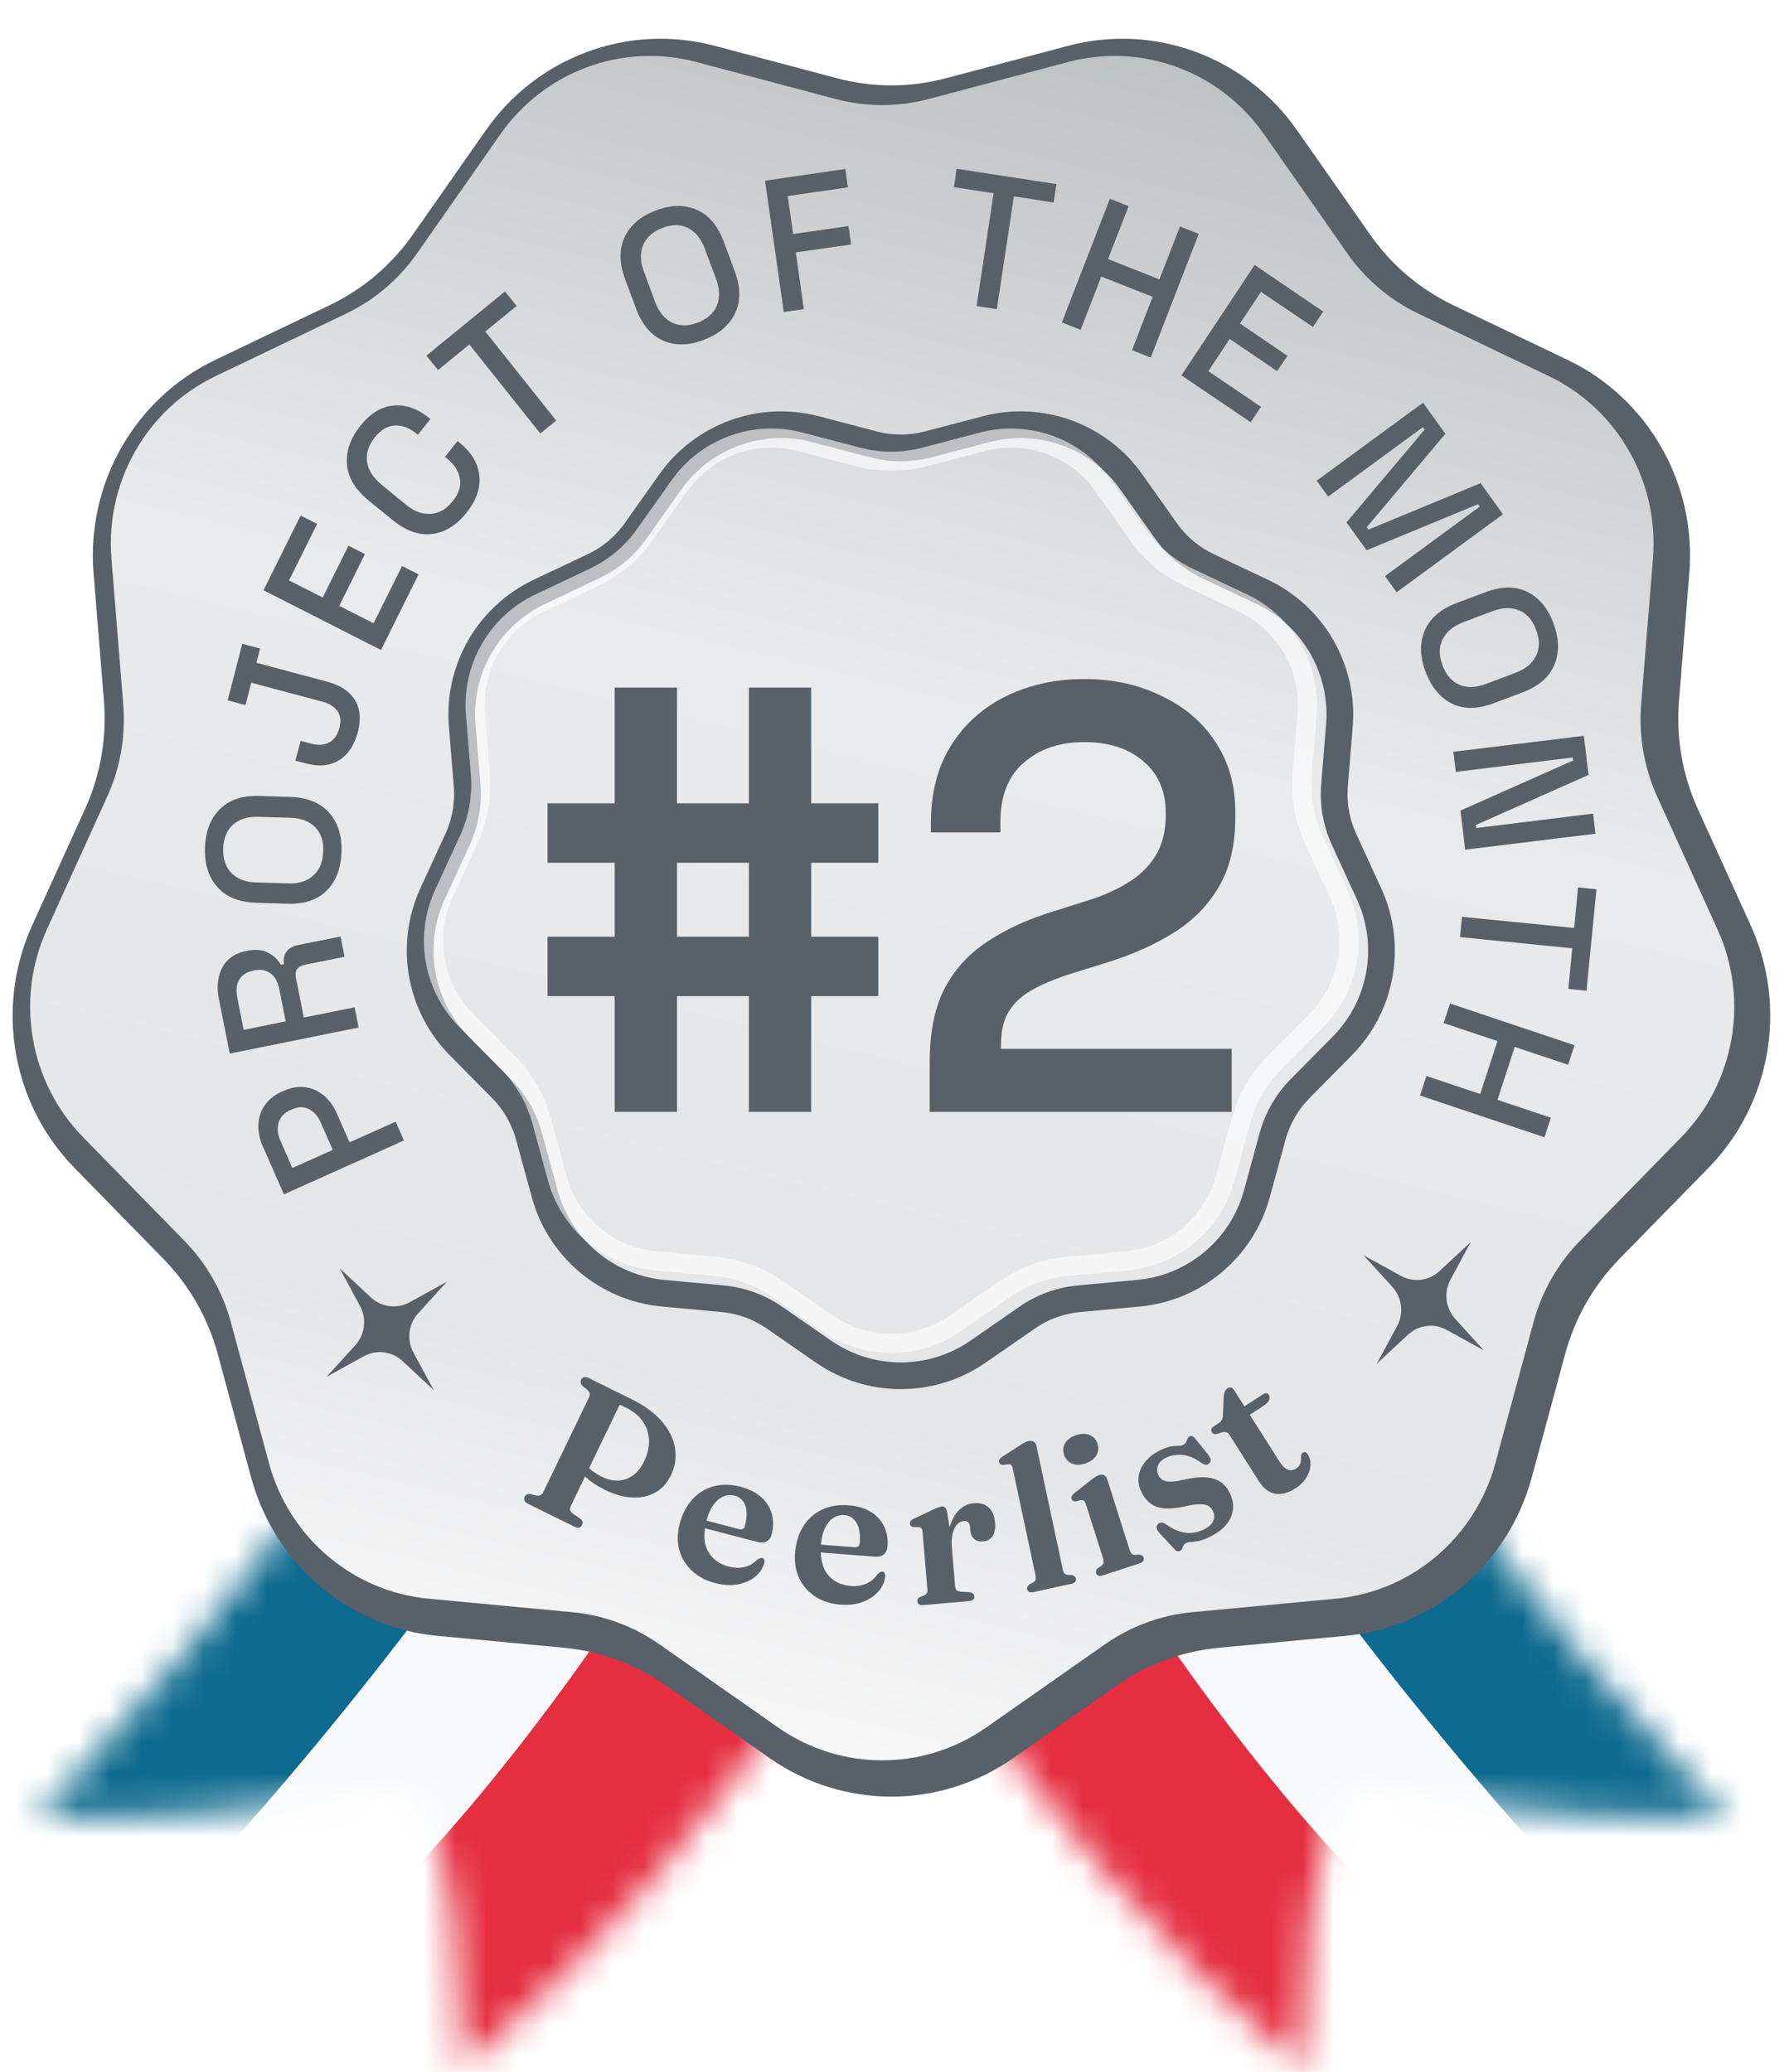 <svg width="57" height="66" viewBox="0 0 57 66" fill="none" xmlns="http://www.w3.org/2000/svg">
<mask id="mask0_18112_126919" style="mask-type:alpha" maskUnits="userSpaceOnUse" x="1" y="34" width="30" height="32">
<path d="M14.737 65.889C23.815 58.152 29.792 47.943 30.672 42.007L16.23 34.529C15.249 41.354 6.973 51.996 1.219 57.92C8.291 57.92 10.489 57.243 13.126 56.873C14.787 59.473 14.445 62.36 14.737 65.889Z" fill="#D9D9D9"/>
</mask>
<g mask="url(#mask0_18112_126919)">
<path d="M10.271 62.489L26.824 35.515L32.683 40.54L33.415 44.974L22.868 62.489L12.395 68.253L10.271 62.489Z" fill="#E52E40"/>
<path d="M11.955 60.789C17.302 55.764 25.872 43.127 26.384 37.067L20.744 34.037L5.217 58.794L11.955 60.789Z" fill="#F6F8FA"/>
<path d="M-0.717 57.538C3.912 55.824 12.101 40.763 15.617 33.446L21.183 35.22C22.531 40.363 12.223 53.375 6.901 59.238H-0.717V57.538Z" fill="#0E6A8E"/>
</g>
<mask id="mask1_18112_126919" style="mask-type:alpha" maskUnits="userSpaceOnUse" x="25" y="34" width="30" height="32">
<path d="M41.461 65.889C32.383 58.152 26.407 47.943 25.527 42.007L39.968 34.529C40.949 41.354 49.225 51.996 54.98 57.92C47.907 57.92 45.709 57.243 43.073 56.873C41.411 59.473 41.754 62.36 41.461 65.889Z" fill="#D9D9D9"/>
</mask>
<g mask="url(#mask1_18112_126919)">
<path d="M45.928 62.489L29.375 35.515L23.515 40.54L22.783 44.974L33.33 62.489L43.804 68.253L45.928 62.489Z" fill="#E52E40"/>
<path d="M44.244 60.789C38.897 55.764 30.328 43.127 29.815 37.067L35.455 34.037L50.982 58.794L44.244 60.789Z" fill="#F6F8FA"/>
<path d="M56.915 57.538C52.286 55.824 44.097 40.763 40.582 33.446L35.015 35.22C33.667 40.363 43.975 53.375 49.298 59.238H56.915V57.538Z" fill="#0E6A8E"/>
</g>
<g filter="url(#filter0_i_18112_126919)">
<path d="M33.727 1.156C36.473 0.427 39.377 1.497 41.018 3.84L43.348 7.168C44.025 8.136 44.937 8.91 45.996 9.417L49.641 11.16C52.207 12.387 53.753 15.095 53.52 17.957L53.191 22.022C53.095 23.203 53.301 24.39 53.791 25.467L55.475 29.172C56.661 31.781 56.124 34.86 54.128 36.902L51.292 39.801C50.468 40.644 49.873 41.687 49.564 42.83L48.499 46.764C47.75 49.533 45.382 51.543 42.556 51.809L38.542 52.186C37.375 52.296 36.256 52.708 35.293 53.382L31.978 55.704C29.644 57.338 26.553 57.338 24.219 55.704L20.905 53.382C19.941 52.708 18.822 52.296 17.655 52.186L13.641 51.809C10.815 51.543 8.447 49.533 7.698 46.764L6.634 42.83C6.324 41.687 5.729 40.644 4.905 39.801L2.069 36.902C0.073 34.86 -0.464 31.781 0.722 29.172L2.406 25.467C2.896 24.39 3.103 23.203 3.007 22.022L2.677 17.957C2.445 15.095 3.99 12.387 6.556 11.16L10.201 9.417C11.26 8.91 12.172 8.136 12.85 7.168L15.18 3.84C16.82 1.497 19.724 0.427 22.47 1.156L26.37 2.19C27.503 2.491 28.694 2.491 29.827 2.19L33.727 1.156Z" fill="#586069"/>
</g>
<g filter="url(#filter1_ii_18112_126919)">
<path d="M34.031 1.976C36.381 1.352 38.867 2.268 40.271 4.274L42.925 8.068C43.505 8.896 44.286 9.559 45.192 9.993L49.345 11.98C51.541 13.031 52.864 15.35 52.665 17.801L52.289 22.434C52.207 23.445 52.384 24.461 52.803 25.383L54.722 29.607C55.737 31.841 55.278 34.478 53.569 36.226L50.338 39.53C49.633 40.252 49.123 41.145 48.859 42.124L47.646 46.608C47.005 48.98 44.978 50.701 42.559 50.928L37.986 51.358C36.987 51.452 36.029 51.804 35.205 52.382L31.428 55.028C29.43 56.428 26.785 56.428 24.788 55.028L21.011 52.382C20.186 51.804 19.229 51.452 18.23 51.358L13.656 50.928C11.237 50.701 9.211 48.98 8.569 46.608L7.357 42.124C7.092 41.145 6.583 40.252 5.877 39.53L2.647 36.226C0.938 34.478 0.479 31.841 1.494 29.607L3.413 25.383C3.832 24.461 4.009 23.445 3.926 22.434L3.551 17.801C3.352 15.35 4.674 13.031 6.871 11.98L11.023 9.993C11.93 9.559 12.711 8.896 13.29 8.068L15.945 4.274C17.349 2.268 19.835 1.352 22.185 1.976L26.628 3.155C27.598 3.412 28.617 3.412 29.587 3.155L34.031 1.976Z" fill="url(#paint0_linear_18112_126919)"/>
</g>
<g filter="url(#filter2_i_18112_126919)">
<path d="M13.936 40.525L13.021 41.53C12.71 41.871 12.649 42.376 12.869 42.783L13.517 43.982L12.524 43.056C12.186 42.742 11.688 42.68 11.285 42.903L10.1 43.557L11.014 42.553C11.325 42.211 11.387 41.707 11.167 41.299L10.519 40.101L11.512 41.026C11.85 41.341 12.348 41.403 12.751 41.18L13.936 40.525Z" fill="#586069"/>
</g>
<g filter="url(#filter3_i_18112_126919)">
<path d="M43.141 39.685L44.326 40.339C44.729 40.562 45.227 40.5 45.565 40.185L46.558 39.26L45.911 40.459C45.691 40.866 45.752 41.37 46.063 41.712L46.977 42.717L45.792 42.062C45.39 41.839 44.891 41.901 44.554 42.216L43.561 43.141L44.208 41.943C44.428 41.535 44.367 41.031 44.056 40.689L43.141 39.685Z" fill="#586069"/>
</g>
<g filter="url(#filter4_i_18112_126919)">
<path d="M21.071 46.696C20.953 46.942 20.786 47.124 20.573 47.243C20.361 47.363 20.116 47.415 19.838 47.401C19.56 47.387 19.265 47.302 18.951 47.148C18.744 47.045 18.565 46.93 18.415 46.801C18.264 46.672 18.144 46.536 18.055 46.393L18.218 46.155C18.264 46.234 18.319 46.31 18.383 46.381C18.446 46.453 18.518 46.518 18.6 46.577C18.681 46.636 18.77 46.689 18.866 46.737C19.041 46.823 19.214 46.865 19.384 46.861C19.555 46.856 19.712 46.803 19.857 46.702C20.002 46.599 20.123 46.447 20.22 46.247C20.332 46.014 20.383 45.789 20.374 45.572C20.366 45.355 20.301 45.159 20.178 44.982C20.058 44.805 19.886 44.661 19.662 44.55L19.441 44.441L17.881 47.675C17.861 47.717 17.855 47.759 17.862 47.8C17.871 47.84 17.898 47.877 17.942 47.911L18.172 48.067C18.217 48.098 18.244 48.132 18.253 48.167C18.263 48.2 18.257 48.239 18.236 48.282C18.216 48.322 18.187 48.348 18.146 48.359C18.106 48.37 18.056 48.36 17.995 48.33L16.519 47.601C16.46 47.572 16.423 47.539 16.407 47.5C16.39 47.461 16.392 47.422 16.411 47.382C16.446 47.309 16.511 47.279 16.605 47.293L16.78 47.337C16.834 47.345 16.879 47.341 16.915 47.325C16.952 47.311 16.981 47.282 17.001 47.24L18.467 44.202C18.488 44.16 18.492 44.119 18.48 44.08C18.471 44.042 18.446 44.004 18.406 43.966L18.264 43.853C18.196 43.786 18.179 43.717 18.214 43.644C18.235 43.602 18.264 43.577 18.304 43.568C18.344 43.557 18.393 43.566 18.452 43.595L19.824 44.272C20.237 44.476 20.558 44.713 20.788 44.982C21.018 45.25 21.157 45.532 21.203 45.828C21.251 46.124 21.208 46.413 21.071 46.696Z" fill="#586069"/>
<path d="M24.285 48.564C24.256 48.675 24.203 48.753 24.124 48.799C24.048 48.842 23.95 48.849 23.83 48.817L21.928 48.322L21.989 48.081L23.239 48.407C23.343 48.434 23.407 48.4 23.431 48.306C23.5 48.034 23.503 47.817 23.44 47.654C23.378 47.489 23.265 47.385 23.101 47.342C22.975 47.309 22.853 47.319 22.735 47.372C22.619 47.422 22.513 47.513 22.419 47.644C22.328 47.774 22.256 47.941 22.204 48.144C22.103 48.543 22.119 48.866 22.253 49.114C22.388 49.359 22.608 49.522 22.912 49.601C23.091 49.648 23.258 49.653 23.412 49.616C23.567 49.58 23.698 49.505 23.807 49.393C23.854 49.362 23.891 49.342 23.917 49.333C23.943 49.325 23.967 49.323 23.989 49.329C24.022 49.337 24.041 49.359 24.048 49.394C24.056 49.427 24.055 49.464 24.041 49.507C23.989 49.678 23.888 49.822 23.736 49.941C23.585 50.057 23.402 50.134 23.186 50.172C22.971 50.208 22.738 50.194 22.486 50.128C22.191 50.051 21.945 49.922 21.749 49.742C21.552 49.559 21.417 49.341 21.343 49.087C21.27 48.831 21.271 48.555 21.346 48.259C21.425 47.947 21.557 47.686 21.74 47.477C21.925 47.269 22.15 47.127 22.414 47.051C22.681 46.974 22.974 46.977 23.293 47.06C23.565 47.131 23.785 47.242 23.952 47.393C24.12 47.542 24.231 47.717 24.286 47.92C24.343 48.121 24.343 48.336 24.285 48.564Z" fill="#586069"/>
<path d="M27.974 48.955C27.965 49.069 27.926 49.156 27.856 49.214C27.789 49.271 27.693 49.294 27.57 49.285L25.611 49.133L25.63 48.886L26.917 48.985C27.024 48.993 27.081 48.949 27.088 48.852C27.109 48.572 27.075 48.358 26.985 48.208C26.896 48.056 26.766 47.974 26.597 47.961C26.467 47.951 26.349 47.982 26.242 48.055C26.136 48.125 26.048 48.233 25.978 48.379C25.91 48.523 25.868 48.7 25.852 48.909C25.822 49.32 25.893 49.635 26.068 49.855C26.243 50.073 26.488 50.194 26.802 50.219C26.986 50.233 27.151 50.208 27.297 50.145C27.442 50.082 27.559 49.986 27.647 49.856C27.688 49.817 27.72 49.79 27.744 49.777C27.768 49.764 27.792 49.759 27.815 49.761C27.848 49.763 27.871 49.781 27.883 49.814C27.898 49.845 27.902 49.882 27.897 49.926C27.875 50.104 27.8 50.264 27.671 50.407C27.543 50.548 27.376 50.657 27.17 50.733C26.964 50.806 26.732 50.833 26.473 50.813C26.169 50.789 25.905 50.706 25.68 50.563C25.455 50.418 25.285 50.227 25.168 49.99C25.051 49.751 25.004 49.479 25.027 49.174C25.052 48.852 25.136 48.573 25.28 48.335C25.427 48.097 25.623 47.917 25.87 47.796C26.12 47.673 26.409 47.624 26.737 47.649C27.017 47.671 27.253 47.741 27.444 47.86C27.635 47.977 27.775 48.131 27.864 48.321C27.955 48.509 27.991 48.72 27.974 48.955Z" fill="#586069"/>
<path d="M29.912 49.065C29.886 48.756 29.907 48.494 29.975 48.279C30.046 48.062 30.146 47.896 30.278 47.78C30.409 47.662 30.555 47.596 30.716 47.583C30.917 47.565 31.076 47.61 31.195 47.717C31.313 47.822 31.381 47.982 31.4 48.198C31.416 48.386 31.389 48.531 31.319 48.633C31.25 48.733 31.154 48.788 31.03 48.799C30.905 48.809 30.806 48.784 30.733 48.722C30.663 48.66 30.622 48.569 30.612 48.448L30.602 48.331C30.596 48.265 30.577 48.218 30.543 48.189C30.511 48.157 30.462 48.145 30.397 48.15C30.322 48.157 30.253 48.194 30.189 48.261C30.127 48.326 30.08 48.422 30.049 48.551C30.018 48.679 30.01 48.841 30.026 49.035L29.912 49.065ZM29.875 47.879L29.989 48.588L30.127 50.222C30.132 50.281 30.147 50.325 30.172 50.352C30.198 50.378 30.243 50.393 30.309 50.398L30.579 50.419C30.63 50.424 30.668 50.436 30.693 50.458C30.72 50.479 30.735 50.509 30.739 50.55C30.742 50.592 30.73 50.627 30.7 50.655C30.673 50.681 30.63 50.696 30.572 50.701L29.107 50.828C29.046 50.833 29.001 50.825 28.972 50.804C28.943 50.781 28.927 50.75 28.923 50.709C28.92 50.678 28.927 50.649 28.944 50.624C28.961 50.6 28.989 50.579 29.028 50.563L29.147 50.517C29.184 50.502 29.21 50.478 29.226 50.447C29.242 50.413 29.248 50.364 29.242 50.298L29.09 48.496C29.085 48.441 29.074 48.403 29.055 48.381C29.037 48.359 29.008 48.347 28.97 48.344L28.805 48.342C28.765 48.337 28.736 48.325 28.717 48.308C28.699 48.29 28.689 48.267 28.686 48.237C28.683 48.201 28.691 48.172 28.71 48.149C28.731 48.123 28.768 48.098 28.821 48.072L29.367 47.814C29.469 47.765 29.543 47.732 29.59 47.715C29.639 47.698 29.677 47.688 29.704 47.686C29.75 47.682 29.786 47.695 29.812 47.724C29.84 47.754 29.861 47.806 29.875 47.879Z" fill="#586069"/>
<path d="M32.719 45.761L33.555 49.683C33.569 49.747 33.587 49.793 33.61 49.821C33.635 49.846 33.667 49.86 33.707 49.865L33.83 49.87C33.872 49.876 33.905 49.889 33.928 49.907C33.953 49.924 33.969 49.948 33.976 49.982C33.985 50.021 33.977 50.056 33.954 50.087C33.932 50.116 33.891 50.137 33.832 50.15L32.62 50.415C32.56 50.428 32.514 50.425 32.483 50.408C32.451 50.389 32.431 50.36 32.422 50.321C32.416 50.29 32.419 50.261 32.433 50.234C32.447 50.207 32.471 50.183 32.508 50.162L32.62 50.102C32.655 50.081 32.678 50.054 32.69 50.021C32.702 49.986 32.701 49.936 32.687 49.872L31.964 46.479C31.952 46.425 31.936 46.389 31.915 46.369C31.893 46.348 31.864 46.338 31.828 46.34L31.662 46.363C31.623 46.362 31.593 46.355 31.57 46.34C31.55 46.325 31.536 46.302 31.53 46.271C31.523 46.238 31.527 46.209 31.543 46.183C31.559 46.156 31.592 46.126 31.643 46.093L32.167 45.757C32.241 45.709 32.3 45.673 32.344 45.65C32.391 45.627 32.431 45.612 32.466 45.604C32.536 45.589 32.592 45.596 32.635 45.626C32.678 45.656 32.706 45.7 32.719 45.761Z" fill="#586069"/>
<path d="M34.973 46.819L35.685 49.062C35.705 49.125 35.728 49.169 35.753 49.194C35.78 49.216 35.814 49.228 35.854 49.228L35.977 49.221C36.02 49.223 36.053 49.232 36.078 49.249C36.105 49.263 36.123 49.285 36.133 49.318C36.145 49.356 36.141 49.392 36.121 49.425C36.102 49.456 36.064 49.481 36.006 49.5L34.825 49.883C34.767 49.902 34.722 49.904 34.689 49.891C34.655 49.875 34.632 49.848 34.62 49.809C34.61 49.779 34.611 49.75 34.622 49.722C34.633 49.694 34.655 49.667 34.689 49.643L34.796 49.572C34.828 49.548 34.848 49.519 34.857 49.485C34.866 49.449 34.86 49.399 34.84 49.337L34.292 47.608C34.275 47.556 34.255 47.521 34.232 47.504C34.208 47.485 34.178 47.478 34.14 47.484L33.98 47.522C33.939 47.527 33.908 47.522 33.886 47.509C33.865 47.496 33.849 47.474 33.84 47.444C33.829 47.412 33.831 47.382 33.844 47.356C33.857 47.327 33.888 47.294 33.935 47.256L34.424 46.87C34.492 46.814 34.548 46.773 34.59 46.746C34.634 46.718 34.673 46.699 34.707 46.688C34.775 46.666 34.831 46.667 34.877 46.693C34.922 46.718 34.955 46.76 34.973 46.819ZM34.272 46.317C34.112 46.369 33.97 46.37 33.846 46.318C33.723 46.265 33.64 46.17 33.597 46.035C33.554 45.899 33.568 45.776 33.638 45.663C33.71 45.549 33.825 45.466 33.985 45.414C34.147 45.361 34.29 45.36 34.414 45.411C34.538 45.461 34.621 45.553 34.664 45.688C34.707 45.824 34.693 45.95 34.622 46.066C34.55 46.181 34.434 46.265 34.272 46.317Z" fill="#586069"/>
<path d="M36.854 46.129C36.723 46.191 36.635 46.273 36.592 46.375C36.55 46.474 36.552 46.575 36.599 46.677C36.627 46.739 36.667 46.789 36.717 46.829C36.77 46.867 36.844 46.889 36.942 46.895C37.039 46.901 37.171 46.886 37.337 46.85C37.661 46.773 37.924 46.743 38.126 46.76C38.33 46.776 38.491 46.831 38.61 46.922C38.727 47.012 38.821 47.132 38.89 47.282C39.013 47.55 39.017 47.808 38.901 48.056C38.787 48.302 38.551 48.509 38.194 48.677C38.068 48.736 37.959 48.773 37.867 48.788C37.777 48.805 37.702 48.814 37.641 48.817C37.579 48.82 37.529 48.831 37.489 48.85C37.449 48.869 37.421 48.895 37.406 48.927C37.391 48.96 37.377 48.992 37.364 49.024C37.352 49.058 37.327 49.084 37.289 49.102C37.255 49.118 37.223 49.12 37.194 49.108C37.168 49.097 37.136 49.069 37.098 49.027L36.646 48.54C36.591 48.482 36.559 48.429 36.549 48.382C36.538 48.334 36.55 48.291 36.584 48.254C36.619 48.216 36.657 48.198 36.698 48.2C36.739 48.199 36.785 48.215 36.834 48.248C36.988 48.356 37.133 48.433 37.27 48.479C37.408 48.522 37.539 48.538 37.664 48.529C37.791 48.518 37.912 48.486 38.026 48.432C38.19 48.356 38.296 48.265 38.345 48.16C38.396 48.054 38.396 47.945 38.344 47.834C38.314 47.766 38.269 47.714 38.21 47.676C38.151 47.638 38.064 47.618 37.949 47.615C37.835 47.613 37.68 47.633 37.484 47.676C37.212 47.738 36.983 47.761 36.798 47.746C36.614 47.729 36.462 47.675 36.342 47.584C36.223 47.49 36.126 47.364 36.053 47.204C35.976 47.036 35.952 46.87 35.98 46.705C36.007 46.537 36.081 46.383 36.202 46.242C36.321 46.099 36.482 45.981 36.683 45.886C36.813 45.825 36.922 45.788 37.011 45.774C37.101 45.76 37.177 45.754 37.238 45.755C37.298 45.755 37.35 45.745 37.394 45.724C37.439 45.703 37.47 45.674 37.486 45.639C37.501 45.601 37.516 45.565 37.53 45.53C37.544 45.496 37.569 45.47 37.605 45.453C37.634 45.439 37.663 45.439 37.691 45.451C37.722 45.462 37.754 45.491 37.786 45.536L38.178 46.019C38.226 46.083 38.256 46.138 38.268 46.184C38.279 46.228 38.266 46.269 38.23 46.307C38.194 46.345 38.156 46.361 38.114 46.355C38.071 46.349 38.021 46.327 37.962 46.289C37.752 46.14 37.553 46.058 37.363 46.044C37.176 46.029 37.006 46.057 36.854 46.129Z" fill="#586069"/>
<path d="M38.646 45.323L38.502 45.368C38.449 45.382 38.408 45.386 38.379 45.38C38.351 45.37 38.328 45.352 38.311 45.326C38.288 45.29 38.283 45.256 38.294 45.223C38.307 45.187 38.333 45.156 38.374 45.13L38.535 45.025C38.578 44.997 38.608 44.966 38.626 44.932C38.646 44.896 38.657 44.847 38.66 44.785L38.684 44.193C38.691 44.121 38.704 44.063 38.724 44.02C38.745 43.976 38.774 43.942 38.809 43.919C38.846 43.895 38.883 43.888 38.92 43.9C38.956 43.909 38.989 43.936 39.017 43.981L40.472 46.271C40.552 46.396 40.636 46.476 40.726 46.511C40.816 46.546 40.904 46.535 40.993 46.477C41.058 46.435 41.1 46.389 41.118 46.339C41.138 46.288 41.148 46.239 41.148 46.191C41.147 46.144 41.149 46.101 41.152 46.063C41.157 46.023 41.175 45.992 41.206 45.971C41.233 45.954 41.26 45.949 41.287 45.957C41.314 45.964 41.341 45.989 41.368 46.032C41.431 46.135 41.458 46.252 41.448 46.382C41.44 46.511 41.396 46.641 41.315 46.772C41.234 46.9 41.12 47.012 40.974 47.107C40.748 47.254 40.534 47.312 40.333 47.282C40.13 47.249 39.954 47.116 39.806 46.882L38.869 45.409C38.84 45.363 38.808 45.334 38.774 45.324C38.742 45.312 38.699 45.312 38.646 45.323ZM39.219 44.958L39.049 44.691L39.928 44.119C39.97 44.091 40.009 44.079 40.043 44.082C40.076 44.083 40.103 44.1 40.123 44.132C40.154 44.18 40.157 44.235 40.131 44.297C40.105 44.359 40.041 44.424 39.937 44.492L39.219 44.958Z" fill="#586069"/>
</g>
<g filter="url(#filter5_i_18112_126919)">
<path d="M12.565 36.028L8.742 37.744L8.067 36.209C7.965 35.973 7.918 35.744 7.93 35.514C7.941 35.284 8.007 35.085 8.133 34.904C8.258 34.722 8.437 34.577 8.67 34.475L8.742 34.444C8.981 34.336 9.208 34.299 9.423 34.33C9.644 34.36 9.835 34.45 10.008 34.589C10.182 34.734 10.319 34.922 10.421 35.151L10.833 36.088L12.303 35.429L12.565 36.028ZM10.301 36.33L9.913 35.454C9.823 35.242 9.692 35.103 9.531 35.025C9.363 34.946 9.19 34.952 8.999 35.037L8.945 35.061C8.754 35.145 8.629 35.278 8.575 35.454C8.521 35.629 8.539 35.822 8.629 36.028L9.011 36.904L10.295 36.33H10.301Z" fill="#586069"/>
</g>
<g filter="url(#filter6_i_18112_126919)">
<path d="M11.115 32.431L7.016 33.259L6.67 31.519C6.622 31.265 6.616 31.029 6.67 30.811C6.718 30.6 6.813 30.419 6.957 30.28C7.1 30.141 7.285 30.044 7.512 29.996L7.578 29.983C7.835 29.929 8.056 29.953 8.235 30.044C8.414 30.135 8.552 30.268 8.647 30.431L8.743 30.413C8.719 30.262 8.743 30.129 8.821 30.02C8.892 29.911 9.018 29.838 9.191 29.802L10.547 29.53L10.673 30.177L9.4 30.431C9.293 30.455 9.215 30.497 9.167 30.564C9.119 30.63 9.101 30.727 9.125 30.848L9.376 32.111L10.995 31.785L11.121 32.425L11.115 32.431ZM8.797 32.232L8.594 31.198C8.546 30.969 8.456 30.805 8.313 30.703C8.175 30.6 8.002 30.57 7.805 30.606L7.757 30.618C7.56 30.66 7.411 30.751 7.321 30.902C7.232 31.047 7.208 31.241 7.255 31.47L7.459 32.504L8.797 32.232Z" fill="#586069"/>
</g>
<g filter="url(#filter7_i_18112_126919)">
<path d="M10.576 26.841C10.558 27.361 10.403 27.766 10.104 28.068C9.806 28.364 9.387 28.503 8.838 28.485L7.858 28.455C7.314 28.437 6.902 28.274 6.621 27.953C6.341 27.639 6.209 27.222 6.227 26.702C6.245 26.183 6.4 25.771 6.699 25.475C6.998 25.173 7.422 25.034 7.966 25.052L8.945 25.083C9.489 25.101 9.901 25.27 10.182 25.584C10.463 25.898 10.594 26.322 10.576 26.841ZM9.997 26.823C10.009 26.491 9.919 26.231 9.734 26.044C9.549 25.856 9.286 25.759 8.951 25.747L7.924 25.717C7.589 25.705 7.32 25.79 7.123 25.965C6.926 26.14 6.819 26.394 6.807 26.726C6.795 27.053 6.884 27.313 7.07 27.506C7.255 27.699 7.518 27.796 7.852 27.808L8.88 27.838C9.214 27.851 9.483 27.766 9.68 27.585C9.877 27.403 9.985 27.155 9.991 26.829L9.997 26.823Z" fill="#586069"/>
</g>
<g filter="url(#filter8_i_18112_126919)">
<path d="M11.096 23.021C10.989 23.432 10.791 23.729 10.505 23.91C10.218 24.091 9.866 24.127 9.453 24.019L9.107 23.928L9.274 23.299L9.621 23.39C9.836 23.444 10.021 23.432 10.182 23.348C10.344 23.263 10.451 23.106 10.511 22.882C10.565 22.665 10.547 22.483 10.445 22.345C10.344 22.206 10.188 22.109 9.967 22.048L7.703 21.444L7.518 22.157L6.95 22.006L7.416 20.205L7.984 20.356L7.864 20.809L10.128 21.414C10.547 21.523 10.839 21.722 11.007 22C11.174 22.278 11.204 22.616 11.096 23.021Z" fill="#586069"/>
</g>
<g filter="url(#filter9_i_18112_126919)">
<path d="M11.826 20.398L8.092 18.5L9.275 16.119L9.8 16.385L8.904 18.186L9.98 18.73L10.798 17.08L11.324 17.346L10.505 18.996L11.599 19.552L12.507 17.727L13.032 17.993L11.838 20.398H11.826Z" fill="#586069"/>
</g>
<g filter="url(#filter10_i_18112_126919)">
<path d="M14.562 16.03C14.239 16.429 13.875 16.658 13.463 16.707C13.05 16.755 12.632 16.61 12.208 16.265L11.444 15.643C11.019 15.299 10.786 14.912 10.751 14.495C10.715 14.078 10.858 13.667 11.175 13.262C11.491 12.869 11.844 12.652 12.232 12.615C12.62 12.579 13.003 12.712 13.379 13.02L13.409 13.044L13.009 13.546L12.967 13.51C12.746 13.328 12.519 13.244 12.286 13.25C12.053 13.256 11.832 13.383 11.635 13.63C11.438 13.884 11.354 14.138 11.39 14.404C11.426 14.67 11.581 14.906 11.844 15.129L12.626 15.77C12.889 15.988 13.152 16.084 13.421 16.066C13.69 16.048 13.917 15.915 14.12 15.661C14.317 15.413 14.395 15.172 14.347 14.936C14.305 14.7 14.174 14.495 13.953 14.313L13.875 14.247L14.275 13.745L14.341 13.8C14.717 14.108 14.926 14.452 14.968 14.845C15.01 15.238 14.879 15.631 14.562 16.024V16.03Z" fill="#586069"/>
</g>
<g filter="url(#filter11_i_18112_126919)">
<path d="M16.909 13.503L14.65 10.669L13.653 11.485L13.282 11.025L15.785 8.982L16.156 9.442L15.158 10.258L17.416 13.092L16.915 13.503H16.909Z" fill="#586069"/>
</g>
<g filter="url(#filter12_i_18112_126919)">
<path d="M22.124 10.523C21.646 10.705 21.21 10.717 20.828 10.548C20.445 10.384 20.152 10.04 19.961 9.526L19.615 8.596C19.424 8.082 19.418 7.629 19.597 7.248C19.776 6.867 20.111 6.583 20.589 6.402C21.067 6.22 21.503 6.208 21.891 6.378C22.279 6.541 22.566 6.885 22.757 7.399L23.104 8.33C23.295 8.843 23.301 9.297 23.116 9.677C22.93 10.058 22.602 10.342 22.118 10.523H22.124ZM21.921 9.973C22.232 9.859 22.435 9.671 22.536 9.43C22.638 9.188 22.626 8.904 22.512 8.583L22.148 7.61C22.028 7.296 21.855 7.079 21.616 6.958C21.377 6.837 21.108 6.837 20.798 6.958C20.493 7.073 20.296 7.254 20.188 7.502C20.087 7.749 20.093 8.033 20.212 8.348L20.571 9.321C20.69 9.635 20.869 9.853 21.108 9.973C21.347 10.088 21.616 10.094 21.921 9.973Z" fill="#586069"/>
</g>
<g filter="url(#filter13_i_18112_126919)">
<path d="M24.669 9.641L24.071 5.453L26.628 5.078L26.712 5.664L24.794 5.942L24.967 7.151L26.73 6.897L26.813 7.483L25.051 7.737L25.308 9.544L24.669 9.635V9.641Z" fill="#586069"/>
</g>
<g filter="url(#filter14_i_18112_126919)">
<path d="M30.811 9.448L31.354 5.852L30.088 5.658L30.177 5.072L33.356 5.562L33.266 6.148L32 5.949L31.456 9.544L30.817 9.448H30.811Z" fill="#586069"/>
</g>
<g filter="url(#filter15_i_18112_126919)">
<path d="M33.529 9.968L35.059 6.027L35.656 6.263L34.999 7.949L36.636 8.596L37.293 6.91L37.89 7.145L36.361 11.086L35.764 10.85L36.421 9.152L34.784 8.505L34.127 10.203L33.529 9.968Z" fill="#586069"/>
</g>
<g filter="url(#filter16_i_18112_126919)">
<path d="M37.34 11.653L39.67 8.136L41.856 9.622L41.528 10.112L39.873 8.994L39.204 10.003L40.715 11.031L40.387 11.52L38.875 10.493L38.194 11.52L39.873 12.656L39.544 13.146L37.328 11.647L37.34 11.653Z" fill="#586069"/>
</g>
<g filter="url(#filter17_i_18112_126919)">
<path d="M41.649 15.008L45.036 12.524L45.747 13.516L43.244 16.489L43.297 16.568L46.87 15.087L47.581 16.078L44.194 18.562L43.823 18.048L46.84 15.836L46.786 15.758L43.238 17.226L42.598 16.338L45.084 13.383L45.03 13.304L42.013 15.516L41.643 15.002L41.649 15.008Z" fill="#586069"/>
</g>
<g filter="url(#filter18_i_18112_126919)">
<path d="M45.114 21.094C44.934 20.605 44.928 20.17 45.09 19.783C45.257 19.396 45.591 19.1 46.105 18.907L47.025 18.562C47.539 18.369 47.981 18.363 48.358 18.55C48.734 18.737 49.015 19.07 49.194 19.559C49.373 20.049 49.385 20.484 49.218 20.877C49.056 21.27 48.716 21.56 48.208 21.753L47.288 22.098C46.774 22.291 46.332 22.297 45.956 22.11C45.58 21.922 45.299 21.584 45.12 21.1L45.114 21.094ZM45.657 20.889C45.771 21.203 45.956 21.409 46.195 21.511C46.44 21.614 46.715 21.602 47.031 21.487L47.993 21.125C48.304 21.004 48.519 20.828 48.638 20.587C48.758 20.351 48.758 20.073 48.638 19.759C48.525 19.45 48.346 19.245 48.101 19.142C47.856 19.039 47.575 19.046 47.264 19.16L46.302 19.523C45.992 19.644 45.777 19.825 45.657 20.067C45.538 20.309 45.538 20.581 45.657 20.889Z" fill="#586069"/>
</g>
<g filter="url(#filter19_i_18112_126919)">
<path d="M46.008 23.644L50.16 23.137L50.309 24.382L46.719 25.977L46.731 26.074L50.453 25.615L50.53 26.255L46.378 26.763L46.229 25.518L49.819 23.922L49.807 23.826L46.08 24.285L46.002 23.644H46.008Z" fill="#586069"/>
</g>
<g filter="url(#filter20_i_18112_126919)">
<path d="M46.272 28.902L49.85 29.258L49.976 27.965L50.561 28.025L50.244 31.259L49.665 31.198L49.79 29.905L46.212 29.548L46.278 28.902H46.272Z" fill="#586069"/>
</g>
<g filter="url(#filter21_i_18112_126919)">
<path d="M45.895 31.664L49.862 32.994L49.659 33.616L47.956 33.048L47.407 34.734L49.109 35.302L48.906 35.925L44.94 34.595L45.143 33.973L46.857 34.547L47.407 32.861L45.692 32.287L45.895 31.67V31.664Z" fill="#586069"/>
</g>
<g filter="url(#filter22_i_18112_126919)">
<path d="M19.28 35.117V31.429H17.142V29.536H19.28V27.18H17.142V25.287H19.28V21.599H21.265V25.287H23.556V21.599H25.541V25.287H27.68V27.18H25.541V29.536H27.68V31.429H25.541V35.117H23.556V31.429H21.265V35.117H19.28ZM21.265 29.536H23.556V27.18H21.265V29.536Z" fill="#586069"/>
<path d="M29.317 35.117V33.553C29.317 32.6 29.47 31.821 29.776 31.216C30.094 30.598 30.546 30.096 31.131 29.71C31.716 29.311 32.429 28.982 33.269 28.725L34.491 28.339C34.987 28.171 35.407 27.972 35.751 27.74C36.095 27.508 36.362 27.225 36.553 26.89C36.744 26.543 36.839 26.137 36.839 25.673V25.596C36.839 24.901 36.604 24.354 36.133 23.955C35.662 23.543 35.032 23.337 34.243 23.337C33.454 23.337 32.811 23.555 32.315 23.993C31.818 24.418 31.57 25.049 31.57 25.886V26.214H29.356V25.924C29.356 24.946 29.572 24.116 30.005 23.433C30.437 22.751 31.023 22.229 31.761 21.869C32.499 21.508 33.327 21.328 34.243 21.328C35.159 21.328 35.98 21.508 36.706 21.869C37.444 22.216 38.017 22.706 38.424 23.337C38.844 23.968 39.054 24.708 39.054 25.558V25.751C39.054 26.613 38.882 27.341 38.538 27.933C38.195 28.525 37.717 29.015 37.106 29.401C36.508 29.774 35.827 30.083 35.064 30.328L33.88 30.695C33.307 30.875 32.849 31.068 32.506 31.274C32.175 31.48 31.939 31.718 31.799 31.989C31.659 32.246 31.589 32.574 31.589 32.974V33.109H38.939V35.117H29.317Z" fill="#586069"/>
</g>
<g filter="url(#filter23_i_18112_126919)">
<path d="M36.842 16.604L35.742 15.051C34.702 13.582 32.859 12.911 31.117 13.368L29.277 13.85C28.7 14.002 28.093 14.002 27.516 13.85L25.676 13.368C23.934 12.911 22.092 13.582 21.051 15.051L19.952 16.604C19.607 17.091 19.142 17.481 18.602 17.736L16.883 18.549C15.255 19.319 14.275 21.017 14.422 22.811L14.578 24.707C14.627 25.302 14.521 25.899 14.272 26.442L13.477 28.17C12.725 29.806 13.065 31.737 14.332 33.017L15.669 34.369C16.089 34.793 16.393 35.319 16.55 35.894L17.052 37.729C17.528 39.466 19.03 40.726 20.823 40.893L22.717 41.069C23.311 41.124 23.881 41.331 24.372 41.671L25.936 42.754C27.416 43.779 29.377 43.779 30.858 42.754L32.422 41.671C32.912 41.331 33.482 41.124 34.077 41.069L35.971 40.893C37.764 40.726 39.266 39.466 39.741 37.729L40.243 35.894C40.401 35.319 40.704 34.793 41.124 34.369L42.462 33.017C43.728 31.737 44.069 29.806 43.316 28.17L42.522 26.442C42.272 25.899 42.167 25.302 42.216 24.707L42.371 22.811C42.519 21.017 41.538 19.319 39.911 18.549L38.191 17.736C37.651 17.481 37.187 17.091 36.842 16.604Z" stroke="#586069" stroke-width="0.851"/>
</g>
<g opacity="0.6" filter="url(#filter24_f_18112_126919)">
<path d="M35.146 15.472L36.246 17.026C36.663 17.615 37.226 18.087 37.879 18.395L39.6 19.209C40.952 19.849 41.767 21.259 41.644 22.75L41.488 24.648C41.429 25.367 41.557 26.09 41.858 26.746L42.654 28.476C43.279 29.835 42.996 31.439 41.944 32.502L40.605 33.856C40.097 34.369 39.73 35.005 39.539 35.701L39.037 37.538C38.642 38.98 37.394 40.028 35.905 40.166L34.009 40.342C33.29 40.409 32.6 40.66 32.006 41.071L30.441 42.154C29.211 43.006 27.582 43.006 26.352 42.154L24.787 41.071C24.193 40.66 23.504 40.409 22.785 40.342L20.889 40.166C19.399 40.028 18.152 38.98 17.757 37.538L17.254 35.701C17.064 35.005 16.697 34.369 16.189 33.856L14.85 32.502C13.798 31.439 13.515 29.835 14.14 28.476L14.935 26.746C15.237 26.09 15.364 25.367 15.305 24.648L15.149 22.75C15.027 21.259 15.841 19.849 17.194 19.209L18.915 18.395C19.568 18.087 20.13 17.615 20.547 17.026L21.648 15.472C22.512 14.251 24.043 13.694 25.489 14.073L27.331 14.556C28.03 14.74 28.764 14.74 29.462 14.556L31.304 14.073C32.751 13.694 34.281 14.251 35.146 15.472Z" stroke="white" stroke-width="0.609"/>
</g>
<defs>
<filter id="filter0_i_18112_126919" x="0.099" y="0.93" width="56.304" height="56.304" filterUnits="userSpaceOnUse" color-interpolation-filters="sRGB">
<feFlood flood-opacity="0" result="BackgroundImageFix"/>
<feBlend mode="normal" in="SourceGraphic" in2="BackgroundImageFix" result="shape"/>
<feColorMatrix in="SourceAlpha" type="matrix" values="0 0 0 0 0 0 0 0 0 0 0 0 0 0 0 0 0 0 127 0" result="hardAlpha"/>
<feOffset dx="0.304" dy="0.304"/>
<feGaussianBlur stdDeviation="0.304"/>
<feComposite in2="hardAlpha" operator="arithmetic" k2="-1" k3="1"/>
<feColorMatrix type="matrix" values="0 0 0 0 0 0 0 0 0 0 0 0 0 0 0 0 0 0 0.2 0"/>
<feBlend mode="normal" in2="shape" result="effect1_innerShadow_18112_126919"/>
</filter>
<filter id="filter1_ii_18112_126919" x="-0.257" y="-0.044" width="56.731" height="57.948" filterUnits="userSpaceOnUse" color-interpolation-filters="sRGB">
<feFlood flood-opacity="0" result="BackgroundImageFix"/>
<feBlend mode="normal" in="SourceGraphic" in2="BackgroundImageFix" result="shape"/>
<feColorMatrix in="SourceAlpha" type="matrix" values="0 0 0 0 0 0 0 0 0 0 0 0 0 0 0 0 0 0 127 0" result="hardAlpha"/>
<feOffset dx="1.217" dy="-1.826"/>
<feGaussianBlur stdDeviation="1.217"/>
<feComposite in2="hardAlpha" operator="arithmetic" k2="-1" k3="1"/>
<feColorMatrix type="matrix" values="0 0 0 0 1 0 0 0 0 1 0 0 0 0 1 0 0 0 0.55 0"/>
<feBlend mode="normal" in2="shape" result="effect1_innerShadow_18112_126919"/>
<feColorMatrix in="SourceAlpha" type="matrix" values="0 0 0 0 0 0 0 0 0 0 0 0 0 0 0 0 0 0 127 0" result="hardAlpha"/>
<feOffset dx="-1.217" dy="1.826"/>
<feGaussianBlur stdDeviation="1.217"/>
<feComposite in2="hardAlpha" operator="arithmetic" k2="-1" k3="1"/>
<feColorMatrix type="matrix" values="0 0 0 0 1 0 0 0 0 1 0 0 0 0 1 0 0 0 0.55 0"/>
<feBlend mode="normal" in2="effect1_innerShadow_18112_126919" result="effect2_innerShadow_18112_126919"/>
</filter>
<filter id="filter2_i_18112_126919" x="10.1" y="40.101" width="4.141" height="4.185" filterUnits="userSpaceOnUse" color-interpolation-filters="sRGB">
<feFlood flood-opacity="0" result="BackgroundImageFix"/>
<feBlend mode="normal" in="SourceGraphic" in2="BackgroundImageFix" result="shape"/>
<feColorMatrix in="SourceAlpha" type="matrix" values="0 0 0 0 0 0 0 0 0 0 0 0 0 0 0 0 0 0 127 0" result="hardAlpha"/>
<feOffset dx="0.304" dy="0.304"/>
<feGaussianBlur stdDeviation="0.304"/>
<feComposite in2="hardAlpha" operator="arithmetic" k2="-1" k3="1"/>
<feColorMatrix type="matrix" values="0 0 0 0 0 0 0 0 0 0 0 0 0 0 0 0 0 0 0.2 0"/>
<feBlend mode="normal" in2="shape" result="effect1_innerShadow_18112_126919"/>
</filter>
<filter id="filter3_i_18112_126919" x="43.142" y="39.261" width="4.14" height="4.184" filterUnits="userSpaceOnUse" color-interpolation-filters="sRGB">
<feFlood flood-opacity="0" result="BackgroundImageFix"/>
<feBlend mode="normal" in="SourceGraphic" in2="BackgroundImageFix" result="shape"/>
<feColorMatrix in="SourceAlpha" type="matrix" values="0 0 0 0 0 0 0 0 0 0 0 0 0 0 0 0 0 0 127 0" result="hardAlpha"/>
<feOffset dx="0.304" dy="0.304"/>
<feGaussianBlur stdDeviation="0.304"/>
<feComposite in2="hardAlpha" operator="arithmetic" k2="-1" k3="1"/>
<feColorMatrix type="matrix" values="0 0 0 0 0 0 0 0 0 0 0 0 0 0 0 0 0 0 0.2 0"/>
<feBlend mode="normal" in2="shape" result="effect1_innerShadow_18112_126919"/>
</filter>
<filter id="filter4_i_18112_126919" x="16.395" y="43.563" width="25.359" height="7.57" filterUnits="userSpaceOnUse" color-interpolation-filters="sRGB">
<feFlood flood-opacity="0" result="BackgroundImageFix"/>
<feBlend mode="normal" in="SourceGraphic" in2="BackgroundImageFix" result="shape"/>
<feColorMatrix in="SourceAlpha" type="matrix" values="0 0 0 0 0 0 0 0 0 0 0 0 0 0 0 0 0 0 127 0" result="hardAlpha"/>
<feOffset dx="0.304" dy="0.304"/>
<feGaussianBlur stdDeviation="0.304"/>
<feComposite in2="hardAlpha" operator="arithmetic" k2="-1" k3="1"/>
<feColorMatrix type="matrix" values="0 0 0 0 0 0 0 0 0 0 0 0 0 0 0 0 0 0 0.2 0"/>
<feBlend mode="normal" in2="shape" result="effect1_innerShadow_18112_126919"/>
</filter>
<filter id="filter5_i_18112_126919" x="7.928" y="34.319" width="4.942" height="3.729" filterUnits="userSpaceOnUse" color-interpolation-filters="sRGB">
<feFlood flood-opacity="0" result="BackgroundImageFix"/>
<feBlend mode="normal" in="SourceGraphic" in2="BackgroundImageFix" result="shape"/>
<feColorMatrix in="SourceAlpha" type="matrix" values="0 0 0 0 0 0 0 0 0 0 0 0 0 0 0 0 0 0 127 0" result="hardAlpha"/>
<feOffset dx="0.304" dy="0.304"/>
<feGaussianBlur stdDeviation="0.304"/>
<feComposite in2="hardAlpha" operator="arithmetic" k2="-1" k3="1"/>
<feColorMatrix type="matrix" values="0 0 0 0 0 0 0 0 0 0 0 0 0 0 0 0 0 0 0.2 0"/>
<feBlend mode="normal" in2="shape" result="effect1_innerShadow_18112_126919"/>
</filter>
<filter id="filter6_i_18112_126919" x="6.632" y="29.53" width="4.794" height="4.033" filterUnits="userSpaceOnUse" color-interpolation-filters="sRGB">
<feFlood flood-opacity="0" result="BackgroundImageFix"/>
<feBlend mode="normal" in="SourceGraphic" in2="BackgroundImageFix" result="shape"/>
<feColorMatrix in="SourceAlpha" type="matrix" values="0 0 0 0 0 0 0 0 0 0 0 0 0 0 0 0 0 0 127 0" result="hardAlpha"/>
<feOffset dx="0.304" dy="0.304"/>
<feGaussianBlur stdDeviation="0.304"/>
<feComposite in2="hardAlpha" operator="arithmetic" k2="-1" k3="1"/>
<feColorMatrix type="matrix" values="0 0 0 0 0 0 0 0 0 0 0 0 0 0 0 0 0 0 0.2 0"/>
<feBlend mode="normal" in2="shape" result="effect1_innerShadow_18112_126919"/>
</filter>
<filter id="filter7_i_18112_126919" x="6.226" y="25.051" width="4.657" height="3.74" filterUnits="userSpaceOnUse" color-interpolation-filters="sRGB">
<feFlood flood-opacity="0" result="BackgroundImageFix"/>
<feBlend mode="normal" in="SourceGraphic" in2="BackgroundImageFix" result="shape"/>
<feColorMatrix in="SourceAlpha" type="matrix" values="0 0 0 0 0 0 0 0 0 0 0 0 0 0 0 0 0 0 127 0" result="hardAlpha"/>
<feOffset dx="0.304" dy="0.304"/>
<feGaussianBlur stdDeviation="0.304"/>
<feComposite in2="hardAlpha" operator="arithmetic" k2="-1" k3="1"/>
<feColorMatrix type="matrix" values="0 0 0 0 0 0 0 0 0 0 0 0 0 0 0 0 0 0 0.2 0"/>
<feBlend mode="normal" in2="shape" result="effect1_innerShadow_18112_126919"/>
</filter>
<filter id="filter8_i_18112_126919" x="6.95" y="20.205" width="4.513" height="4.179" filterUnits="userSpaceOnUse" color-interpolation-filters="sRGB">
<feFlood flood-opacity="0" result="BackgroundImageFix"/>
<feBlend mode="normal" in="SourceGraphic" in2="BackgroundImageFix" result="shape"/>
<feColorMatrix in="SourceAlpha" type="matrix" values="0 0 0 0 0 0 0 0 0 0 0 0 0 0 0 0 0 0 127 0" result="hardAlpha"/>
<feOffset dx="0.304" dy="0.304"/>
<feGaussianBlur stdDeviation="0.304"/>
<feComposite in2="hardAlpha" operator="arithmetic" k2="-1" k3="1"/>
<feColorMatrix type="matrix" values="0 0 0 0 0 0 0 0 0 0 0 0 0 0 0 0 0 0 0.2 0"/>
<feBlend mode="normal" in2="shape" result="effect1_innerShadow_18112_126919"/>
</filter>
<filter id="filter9_i_18112_126919" x="8.092" y="16.119" width="5.245" height="4.584" filterUnits="userSpaceOnUse" color-interpolation-filters="sRGB">
<feFlood flood-opacity="0" result="BackgroundImageFix"/>
<feBlend mode="normal" in="SourceGraphic" in2="BackgroundImageFix" result="shape"/>
<feColorMatrix in="SourceAlpha" type="matrix" values="0 0 0 0 0 0 0 0 0 0 0 0 0 0 0 0 0 0 127 0" result="hardAlpha"/>
<feOffset dx="0.304" dy="0.304"/>
<feGaussianBlur stdDeviation="0.304"/>
<feComposite in2="hardAlpha" operator="arithmetic" k2="-1" k3="1"/>
<feColorMatrix type="matrix" values="0 0 0 0 0 0 0 0 0 0 0 0 0 0 0 0 0 0 0.2 0"/>
<feBlend mode="normal" in2="shape" result="effect1_innerShadow_18112_126919"/>
</filter>
<filter id="filter10_i_18112_126919" x="10.745" y="12.609" width="4.535" height="4.411" filterUnits="userSpaceOnUse" color-interpolation-filters="sRGB">
<feFlood flood-opacity="0" result="BackgroundImageFix"/>
<feBlend mode="normal" in="SourceGraphic" in2="BackgroundImageFix" result="shape"/>
<feColorMatrix in="SourceAlpha" type="matrix" values="0 0 0 0 0 0 0 0 0 0 0 0 0 0 0 0 0 0 127 0" result="hardAlpha"/>
<feOffset dx="0.304" dy="0.304"/>
<feGaussianBlur stdDeviation="0.304"/>
<feComposite in2="hardAlpha" operator="arithmetic" k2="-1" k3="1"/>
<feColorMatrix type="matrix" values="0 0 0 0 0 0 0 0 0 0 0 0 0 0 0 0 0 0 0.2 0"/>
<feBlend mode="normal" in2="shape" result="effect1_innerShadow_18112_126919"/>
</filter>
<filter id="filter11_i_18112_126919" x="13.282" y="8.982" width="4.438" height="4.825" filterUnits="userSpaceOnUse" color-interpolation-filters="sRGB">
<feFlood flood-opacity="0" result="BackgroundImageFix"/>
<feBlend mode="normal" in="SourceGraphic" in2="BackgroundImageFix" result="shape"/>
<feColorMatrix in="SourceAlpha" type="matrix" values="0 0 0 0 0 0 0 0 0 0 0 0 0 0 0 0 0 0 127 0" result="hardAlpha"/>
<feOffset dx="0.304" dy="0.304"/>
<feGaussianBlur stdDeviation="0.304"/>
<feComposite in2="hardAlpha" operator="arithmetic" k2="-1" k3="1"/>
<feColorMatrix type="matrix" values="0 0 0 0 0 0 0 0 0 0 0 0 0 0 0 0 0 0 0.2 0"/>
<feBlend mode="normal" in2="shape" result="effect1_innerShadow_18112_126919"/>
</filter>
<filter id="filter12_i_18112_126919" x="19.467" y="6.258" width="4.089" height="4.714" filterUnits="userSpaceOnUse" color-interpolation-filters="sRGB">
<feFlood flood-opacity="0" result="BackgroundImageFix"/>
<feBlend mode="normal" in="SourceGraphic" in2="BackgroundImageFix" result="shape"/>
<feColorMatrix in="SourceAlpha" type="matrix" values="0 0 0 0 0 0 0 0 0 0 0 0 0 0 0 0 0 0 127 0" result="hardAlpha"/>
<feOffset dx="0.304" dy="0.304"/>
<feGaussianBlur stdDeviation="0.304"/>
<feComposite in2="hardAlpha" operator="arithmetic" k2="-1" k3="1"/>
<feColorMatrix type="matrix" values="0 0 0 0 0 0 0 0 0 0 0 0 0 0 0 0 0 0 0.2 0"/>
<feBlend mode="normal" in2="shape" result="effect1_innerShadow_18112_126919"/>
</filter>
<filter id="filter13_i_18112_126919" x="24.071" y="5.078" width="3.047" height="4.867" filterUnits="userSpaceOnUse" color-interpolation-filters="sRGB">
<feFlood flood-opacity="0" result="BackgroundImageFix"/>
<feBlend mode="normal" in="SourceGraphic" in2="BackgroundImageFix" result="shape"/>
<feColorMatrix in="SourceAlpha" type="matrix" values="0 0 0 0 0 0 0 0 0 0 0 0 0 0 0 0 0 0 127 0" result="hardAlpha"/>
<feOffset dx="0.304" dy="0.304"/>
<feGaussianBlur stdDeviation="0.304"/>
<feComposite in2="hardAlpha" operator="arithmetic" k2="-1" k3="1"/>
<feColorMatrix type="matrix" values="0 0 0 0 0 0 0 0 0 0 0 0 0 0 0 0 0 0 0.2 0"/>
<feBlend mode="normal" in2="shape" result="effect1_innerShadow_18112_126919"/>
</filter>
<filter id="filter14_i_18112_126919" x="30.088" y="5.072" width="3.572" height="4.777" filterUnits="userSpaceOnUse" color-interpolation-filters="sRGB">
<feFlood flood-opacity="0" result="BackgroundImageFix"/>
<feBlend mode="normal" in="SourceGraphic" in2="BackgroundImageFix" result="shape"/>
<feColorMatrix in="SourceAlpha" type="matrix" values="0 0 0 0 0 0 0 0 0 0 0 0 0 0 0 0 0 0 127 0" result="hardAlpha"/>
<feOffset dx="0.304" dy="0.304"/>
<feGaussianBlur stdDeviation="0.304"/>
<feComposite in2="hardAlpha" operator="arithmetic" k2="-1" k3="1"/>
<feColorMatrix type="matrix" values="0 0 0 0 0 0 0 0 0 0 0 0 0 0 0 0 0 0 0.2 0"/>
<feBlend mode="normal" in2="shape" result="effect1_innerShadow_18112_126919"/>
</filter>
<filter id="filter15_i_18112_126919" x="33.529" y="6.027" width="4.666" height="5.363" filterUnits="userSpaceOnUse" color-interpolation-filters="sRGB">
<feFlood flood-opacity="0" result="BackgroundImageFix"/>
<feBlend mode="normal" in="SourceGraphic" in2="BackgroundImageFix" result="shape"/>
<feColorMatrix in="SourceAlpha" type="matrix" values="0 0 0 0 0 0 0 0 0 0 0 0 0 0 0 0 0 0 127 0" result="hardAlpha"/>
<feOffset dx="0.304" dy="0.304"/>
<feGaussianBlur stdDeviation="0.304"/>
<feComposite in2="hardAlpha" operator="arithmetic" k2="-1" k3="1"/>
<feColorMatrix type="matrix" values="0 0 0 0 0 0 0 0 0 0 0 0 0 0 0 0 0 0 0.2 0"/>
<feBlend mode="normal" in2="shape" result="effect1_innerShadow_18112_126919"/>
</filter>
<filter id="filter16_i_18112_126919" x="37.328" y="8.136" width="4.833" height="5.314" filterUnits="userSpaceOnUse" color-interpolation-filters="sRGB">
<feFlood flood-opacity="0" result="BackgroundImageFix"/>
<feBlend mode="normal" in="SourceGraphic" in2="BackgroundImageFix" result="shape"/>
<feColorMatrix in="SourceAlpha" type="matrix" values="0 0 0 0 0 0 0 0 0 0 0 0 0 0 0 0 0 0 127 0" result="hardAlpha"/>
<feOffset dx="0.304" dy="0.304"/>
<feGaussianBlur stdDeviation="0.304"/>
<feComposite in2="hardAlpha" operator="arithmetic" k2="-1" k3="1"/>
<feColorMatrix type="matrix" values="0 0 0 0 0 0 0 0 0 0 0 0 0 0 0 0 0 0 0.2 0"/>
<feBlend mode="normal" in2="shape" result="effect1_innerShadow_18112_126919"/>
</filter>
<filter id="filter17_i_18112_126919" x="41.643" y="12.524" width="6.243" height="6.341" filterUnits="userSpaceOnUse" color-interpolation-filters="sRGB">
<feFlood flood-opacity="0" result="BackgroundImageFix"/>
<feBlend mode="normal" in="SourceGraphic" in2="BackgroundImageFix" result="shape"/>
<feColorMatrix in="SourceAlpha" type="matrix" values="0 0 0 0 0 0 0 0 0 0 0 0 0 0 0 0 0 0 127 0" result="hardAlpha"/>
<feOffset dx="0.304" dy="0.304"/>
<feGaussianBlur stdDeviation="0.304"/>
<feComposite in2="hardAlpha" operator="arithmetic" k2="-1" k3="1"/>
<feColorMatrix type="matrix" values="0 0 0 0 0 0 0 0 0 0 0 0 0 0 0 0 0 0 0.2 0"/>
<feBlend mode="normal" in2="shape" result="effect1_innerShadow_18112_126919"/>
</filter>
<filter id="filter18_i_18112_126919" x="44.974" y="18.413" width="4.667" height="4.137" filterUnits="userSpaceOnUse" color-interpolation-filters="sRGB">
<feFlood flood-opacity="0" result="BackgroundImageFix"/>
<feBlend mode="normal" in="SourceGraphic" in2="BackgroundImageFix" result="shape"/>
<feColorMatrix in="SourceAlpha" type="matrix" values="0 0 0 0 0 0 0 0 0 0 0 0 0 0 0 0 0 0 127 0" result="hardAlpha"/>
<feOffset dx="0.304" dy="0.304"/>
<feGaussianBlur stdDeviation="0.304"/>
<feComposite in2="hardAlpha" operator="arithmetic" k2="-1" k3="1"/>
<feColorMatrix type="matrix" values="0 0 0 0 0 0 0 0 0 0 0 0 0 0 0 0 0 0 0.2 0"/>
<feBlend mode="normal" in2="shape" result="effect1_innerShadow_18112_126919"/>
</filter>
<filter id="filter19_i_18112_126919" x="46.002" y="23.137" width="4.833" height="3.93" filterUnits="userSpaceOnUse" color-interpolation-filters="sRGB">
<feFlood flood-opacity="0" result="BackgroundImageFix"/>
<feBlend mode="normal" in="SourceGraphic" in2="BackgroundImageFix" result="shape"/>
<feColorMatrix in="SourceAlpha" type="matrix" values="0 0 0 0 0 0 0 0 0 0 0 0 0 0 0 0 0 0 127 0" result="hardAlpha"/>
<feOffset dx="0.304" dy="0.304"/>
<feGaussianBlur stdDeviation="0.304"/>
<feComposite in2="hardAlpha" operator="arithmetic" k2="-1" k3="1"/>
<feColorMatrix type="matrix" values="0 0 0 0 0 0 0 0 0 0 0 0 0 0 0 0 0 0 0.2 0"/>
<feBlend mode="normal" in2="shape" result="effect1_innerShadow_18112_126919"/>
</filter>
<filter id="filter20_i_18112_126919" x="46.212" y="27.965" width="4.654" height="3.598" filterUnits="userSpaceOnUse" color-interpolation-filters="sRGB">
<feFlood flood-opacity="0" result="BackgroundImageFix"/>
<feBlend mode="normal" in="SourceGraphic" in2="BackgroundImageFix" result="shape"/>
<feColorMatrix in="SourceAlpha" type="matrix" values="0 0 0 0 0 0 0 0 0 0 0 0 0 0 0 0 0 0 127 0" result="hardAlpha"/>
<feOffset dx="0.304" dy="0.304"/>
<feGaussianBlur stdDeviation="0.304"/>
<feComposite in2="hardAlpha" operator="arithmetic" k2="-1" k3="1"/>
<feColorMatrix type="matrix" values="0 0 0 0 0 0 0 0 0 0 0 0 0 0 0 0 0 0 0.2 0"/>
<feBlend mode="normal" in2="shape" result="effect1_innerShadow_18112_126919"/>
</filter>
<filter id="filter21_i_18112_126919" x="44.94" y="31.664" width="5.227" height="4.565" filterUnits="userSpaceOnUse" color-interpolation-filters="sRGB">
<feFlood flood-opacity="0" result="BackgroundImageFix"/>
<feBlend mode="normal" in="SourceGraphic" in2="BackgroundImageFix" result="shape"/>
<feColorMatrix in="SourceAlpha" type="matrix" values="0 0 0 0 0 0 0 0 0 0 0 0 0 0 0 0 0 0 127 0" result="hardAlpha"/>
<feOffset dx="0.304" dy="0.304"/>
<feGaussianBlur stdDeviation="0.304"/>
<feComposite in2="hardAlpha" operator="arithmetic" k2="-1" k3="1"/>
<feColorMatrix type="matrix" values="0 0 0 0 0 0 0 0 0 0 0 0 0 0 0 0 0 0 0.2 0"/>
<feBlend mode="normal" in2="shape" result="effect1_innerShadow_18112_126919"/>
</filter>
<filter id="filter22_i_18112_126919" x="17.142" y="21.328" width="22.216" height="14.093" filterUnits="userSpaceOnUse" color-interpolation-filters="sRGB">
<feFlood flood-opacity="0" result="BackgroundImageFix"/>
<feBlend mode="normal" in="SourceGraphic" in2="BackgroundImageFix" result="shape"/>
<feColorMatrix in="SourceAlpha" type="matrix" values="0 0 0 0 0 0 0 0 0 0 0 0 0 0 0 0 0 0 127 0" result="hardAlpha"/>
<feOffset dx="0.304" dy="0.304"/>
<feGaussianBlur stdDeviation="0.304"/>
<feComposite in2="hardAlpha" operator="arithmetic" k2="-1" k3="1"/>
<feColorMatrix type="matrix" values="0 0 0 0 0 0 0 0 0 0 0 0 0 0 0 0 0 0 0.2 0"/>
<feBlend mode="normal" in2="shape" result="effect1_innerShadow_18112_126919"/>
</filter>
<filter id="filter23_i_18112_126919" x="12.656" y="12.801" width="31.786" height="31.452" filterUnits="userSpaceOnUse" color-interpolation-filters="sRGB">
<feFlood flood-opacity="0" result="BackgroundImageFix"/>
<feBlend mode="normal" in="SourceGraphic" in2="BackgroundImageFix" result="shape"/>
<feColorMatrix in="SourceAlpha" type="matrix" values="0 0 0 0 0 0 0 0 0 0 0 0 0 0 0 0 0 0 127 0" result="hardAlpha"/>
<feOffset dx="0.304" dy="0.304"/>
<feGaussianBlur stdDeviation="0.304"/>
<feComposite in2="hardAlpha" operator="arithmetic" k2="-1" k3="1"/>
<feColorMatrix type="matrix" values="0 0 0 0 0 0 0 0 0 0 0 0 0 0 0 0 0 0 0.2 0"/>
<feBlend mode="normal" in2="shape" result="effect1_innerShadow_18112_126919"/>
</filter>
<filter id="filter24_f_18112_126919" x="12.046" y="12.191" width="32.702" height="32.368" filterUnits="userSpaceOnUse" color-interpolation-filters="sRGB">
<feFlood flood-opacity="0" result="BackgroundImageFix"/>
<feBlend mode="normal" in="SourceGraphic" in2="BackgroundImageFix" result="shape"/>
<feGaussianBlur stdDeviation="0.73" result="effect1_foregroundBlur_18112_126919"/>
</filter>
<linearGradient id="paint0_linear_18112_126919" x1="10.193" y1="-6.955" x2="-6.841" y2="63.682" gradientUnits="userSpaceOnUse">
<stop stop-color="#FEDE6D"/>
<stop offset="0" stop-color="#B9BEC1"/>
<stop offset="0.33" stop-color="#E9EAEC"/>
<stop offset="0.642" stop-color="#E4E5E7"/>
<stop offset="0.846" stop-color="white"/>
</linearGradient>
</defs>
</svg>
